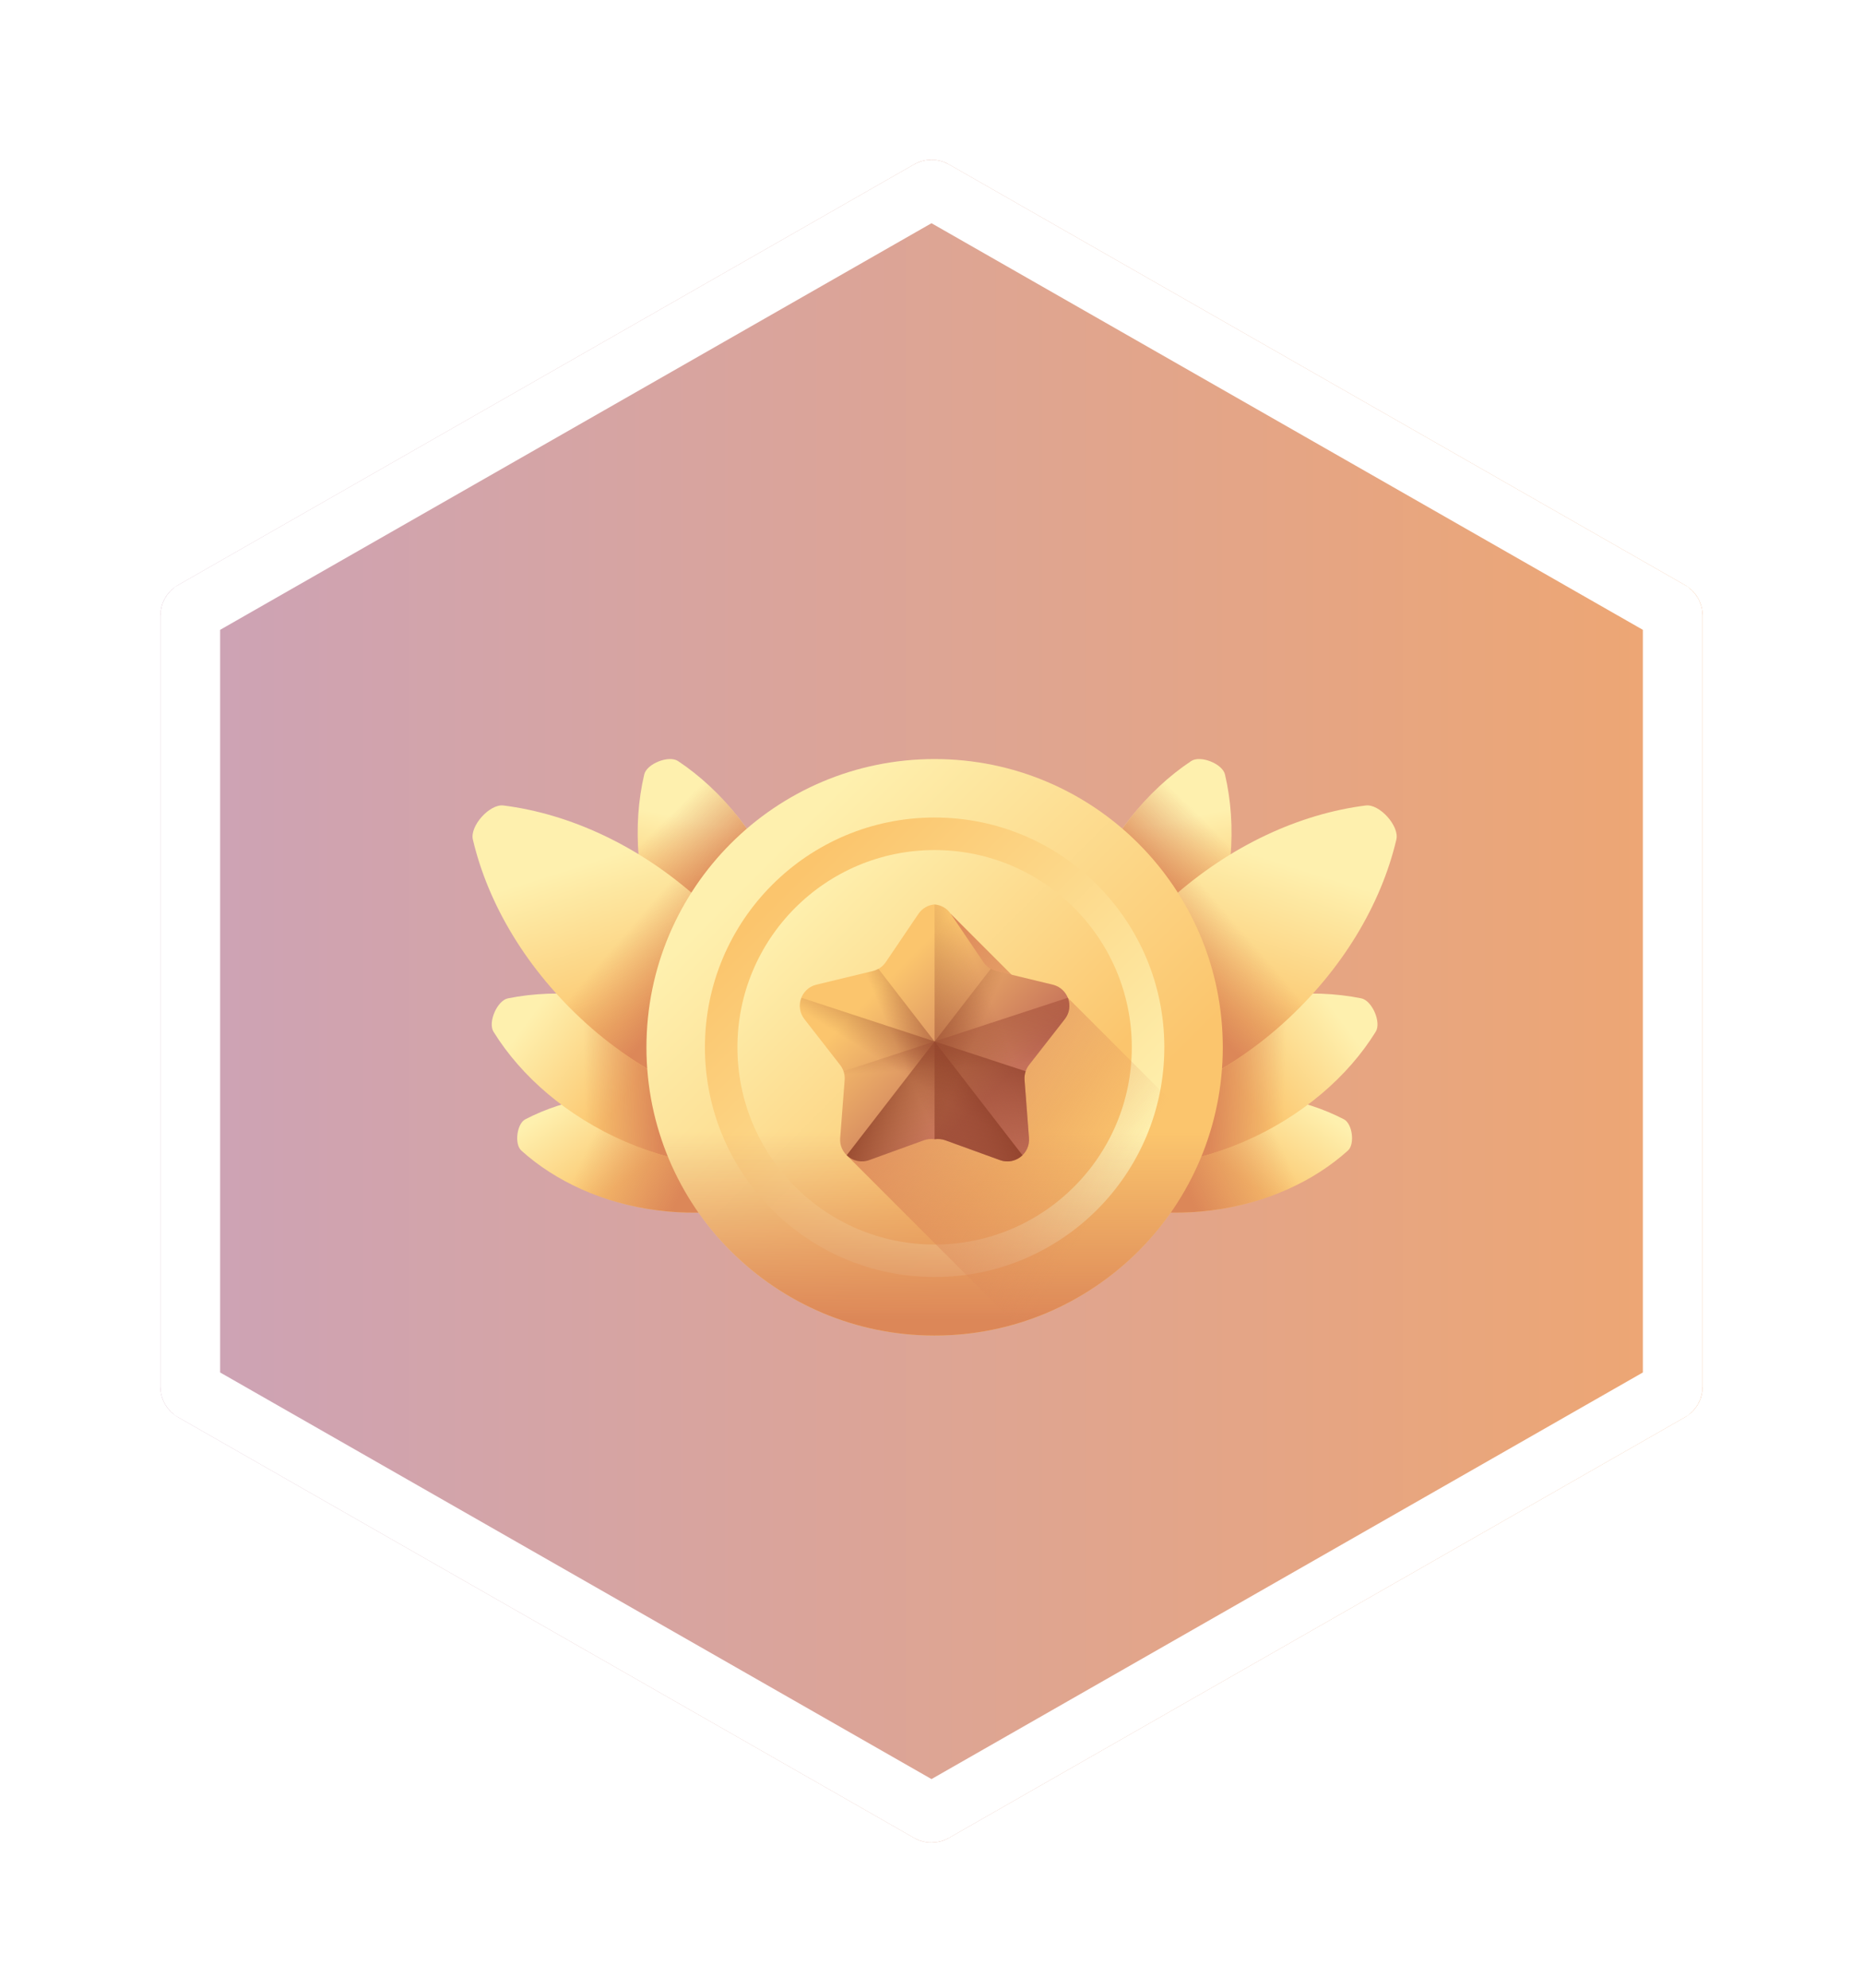 <svg width="105" height="112" viewBox="0 0 105 112" fill="none" xmlns="http://www.w3.org/2000/svg">
<g filter="url(#filter0_d_742_27696)">
<path d="M94.964 32.966L53.48 9.261C52.872 8.913 52.129 8.913 51.52 9.261L10.037 32.966C9.42 33.317 9.041 33.973 9.041 34.68V78.14C9.041 78.847 9.42 79.503 10.037 79.854L51.52 103.559C51.825 103.733 52.16 103.82 52.5 103.82C52.84 103.82 53.176 103.733 53.48 103.559L94.964 79.854C95.58 79.503 95.96 78.847 95.96 78.14V34.68C95.959 33.973 95.58 33.317 94.964 32.966Z" fill="url(#paint0_linear_742_27696)"/>
<path d="M94.129 34.427L94.13 34.428C94.22 34.479 94.276 34.576 94.276 34.681V78.14C94.276 78.244 94.22 78.341 94.13 78.392L94.129 78.393L52.645 102.098L52.645 102.098C52.598 102.125 52.55 102.137 52.5 102.137C52.45 102.137 52.403 102.125 52.355 102.098L52.355 102.098L10.872 78.393L10.871 78.392C10.78 78.341 10.724 78.244 10.724 78.14V34.68C10.724 34.576 10.78 34.479 10.871 34.428L10.872 34.427L52.355 10.722C52.355 10.722 52.355 10.722 52.355 10.722C52.446 10.67 52.554 10.67 52.645 10.722C52.645 10.722 52.645 10.722 52.645 10.722L94.129 34.427Z" stroke="white" stroke-width="3.366"/>
</g>
<g clip-path="url(#clip0_742_27696)">
<path d="M37.879 61.755C40.959 62.153 43.646 63.403 45.548 65.126C45.946 65.487 45.798 66.636 45.321 66.884C43.044 68.067 40.127 68.594 37.048 68.196C33.968 67.799 31.281 66.548 29.379 64.825C28.981 64.464 29.129 63.316 29.606 63.068C31.884 61.885 34.8 61.357 37.879 61.755Z" fill="url(#paint1_linear_742_27696)"/>
<path d="M37.879 61.755C40.959 62.153 43.646 63.403 45.548 65.126C45.946 65.487 45.798 66.636 45.321 66.884C43.044 68.067 40.127 68.594 37.048 68.196C33.968 67.799 31.281 66.548 29.379 64.825C28.981 64.464 29.129 63.316 29.606 63.068C31.884 61.885 34.8 61.357 37.879 61.755Z" fill="url(#paint2_linear_742_27696)"/>
<path d="M38.239 57.443C41.533 58.871 44.117 61.121 45.678 63.644C46.005 64.172 45.472 65.4 44.863 65.523C41.955 66.108 38.546 65.76 35.253 64.332C31.96 62.904 29.376 60.654 27.814 58.132C27.487 57.603 28.02 56.375 28.629 56.252C31.538 55.667 34.946 56.015 38.239 57.443Z" fill="url(#paint3_linear_742_27696)"/>
<path d="M38.239 57.443C41.533 58.871 44.117 61.121 45.678 63.644C46.005 64.172 45.472 65.4 44.863 65.523C41.955 66.108 38.546 65.76 35.253 64.332C31.96 62.904 29.376 60.654 27.814 58.132C27.487 57.603 28.02 56.375 28.629 56.252C31.538 55.667 34.946 56.015 38.239 57.443Z" fill="url(#paint4_linear_742_27696)"/>
<path d="M44.168 50.52C45.487 53.858 45.724 57.276 45.044 60.164C44.901 60.769 43.656 61.261 43.139 60.917C40.668 59.274 38.505 56.617 37.185 53.279C35.866 49.941 35.63 46.523 36.31 43.635C36.452 43.03 37.698 42.538 38.215 42.882C40.685 44.525 42.849 47.181 44.168 50.52Z" fill="url(#paint5_linear_742_27696)"/>
<path d="M44.168 50.52C45.487 53.858 45.724 57.276 45.044 60.164C44.901 60.769 43.656 61.261 43.139 60.917C40.668 59.274 38.505 56.617 37.185 53.279C35.866 49.941 35.63 46.523 36.31 43.635C36.452 43.03 37.698 42.538 38.215 42.882C40.685 44.525 42.849 47.181 44.168 50.52Z" fill="url(#paint6_linear_742_27696)"/>
<path d="M39.362 50.646C42.72 53.665 44.903 57.381 45.758 61.014C45.937 61.775 44.81 63.028 44.035 62.931C40.331 62.466 36.405 60.689 33.047 57.67C29.689 54.651 27.505 50.935 26.651 47.302C26.472 46.541 27.598 45.288 28.374 45.385C32.077 45.85 36.004 47.627 39.362 50.646Z" fill="url(#paint7_linear_742_27696)"/>
<path d="M28.189 51.43C29.331 53.654 30.962 55.796 33.046 57.67C36.404 60.689 40.331 62.466 44.034 62.93C44.81 63.028 45.936 61.775 45.757 61.014C44.903 57.38 42.719 53.665 39.361 50.646C37.384 48.868 35.209 47.521 32.999 46.619L28.189 51.43Z" fill="url(#paint8_linear_742_27696)"/>
<path d="M67.472 61.755C64.393 62.153 61.706 63.403 59.804 65.126C59.405 65.487 59.554 66.636 60.031 66.884C62.308 68.067 65.225 68.594 68.304 68.196C71.384 67.799 74.07 66.548 75.973 64.825C76.371 64.464 76.223 63.316 75.746 63.068C73.468 61.885 70.552 61.357 67.472 61.755Z" fill="url(#paint9_linear_742_27696)"/>
<path d="M67.472 61.755C64.393 62.153 61.706 63.403 59.804 65.126C59.405 65.487 59.554 66.636 60.031 66.884C62.308 68.067 65.225 68.594 68.304 68.196C71.384 67.799 74.07 66.548 75.973 64.825C76.371 64.464 76.223 63.316 75.746 63.068C73.468 61.885 70.552 61.357 67.472 61.755Z" fill="url(#paint10_linear_742_27696)"/>
<path d="M67.112 57.443C63.819 58.871 61.235 61.121 59.674 63.644C59.347 64.172 59.879 65.4 60.489 65.523C63.397 66.108 66.805 65.76 70.099 64.332C73.392 62.904 75.976 60.654 77.537 58.132C77.865 57.603 77.332 56.375 76.723 56.252C73.814 55.667 70.406 56.015 67.112 57.443Z" fill="url(#paint11_linear_742_27696)"/>
<path d="M67.112 57.443C63.819 58.871 61.235 61.121 59.674 63.644C59.347 64.172 59.879 65.4 60.489 65.523C63.397 66.108 66.805 65.76 70.099 64.332C73.392 62.904 75.976 60.654 77.537 58.132C77.865 57.603 77.332 56.375 76.723 56.252C73.814 55.667 70.406 56.015 67.112 57.443Z" fill="url(#paint12_linear_742_27696)"/>
<path d="M61.181 50.52C59.862 53.858 59.626 57.276 60.306 60.164C60.448 60.769 61.694 61.261 62.211 60.917C64.681 59.274 66.845 56.617 68.164 53.279C69.483 49.941 69.72 46.523 69.04 43.635C68.897 43.03 67.652 42.538 67.135 42.882C64.664 44.525 62.501 47.181 61.181 50.52Z" fill="url(#paint13_linear_742_27696)"/>
<path d="M61.181 50.52C59.862 53.858 59.626 57.276 60.306 60.164C60.448 60.769 61.694 61.261 62.211 60.917C64.681 59.274 66.845 56.617 68.164 53.279C69.483 49.941 69.72 46.523 69.04 43.635C68.897 43.03 67.652 42.538 67.135 42.882C64.664 44.525 62.501 47.181 61.181 50.52Z" fill="url(#paint14_linear_742_27696)"/>
<path d="M65.989 50.646C62.631 53.665 60.448 57.381 59.593 61.014C59.414 61.775 60.541 63.028 61.316 62.931C65.02 62.466 68.946 60.689 72.304 57.67C75.662 54.651 77.846 50.935 78.7 47.302C78.879 46.541 77.753 45.288 76.977 45.385C73.274 45.85 69.347 47.627 65.989 50.646Z" fill="url(#paint15_linear_742_27696)"/>
<path d="M77.162 51.43C76.019 53.654 74.388 55.796 72.304 57.67C68.946 60.689 65.02 62.466 61.316 62.93C60.541 63.028 59.414 61.775 59.593 61.014C60.448 57.38 62.631 53.665 65.989 50.646C67.967 48.868 70.141 47.521 72.351 46.619L77.162 51.43Z" fill="url(#paint16_linear_742_27696)"/>
<path d="M52.675 75.252C61.645 75.252 68.917 67.98 68.917 59.01C68.917 50.04 61.645 42.769 52.675 42.769C43.705 42.769 36.434 50.04 36.434 59.01C36.434 67.98 43.705 75.252 52.675 75.252Z" fill="url(#paint17_linear_742_27696)"/>
<path d="M52.676 71.955C59.826 71.955 65.622 66.159 65.622 59.009C65.622 51.859 59.826 46.063 52.676 46.063C45.526 46.063 39.73 51.859 39.73 59.009C39.73 66.159 45.526 71.955 52.676 71.955Z" fill="url(#paint18_linear_742_27696)"/>
<path d="M52.675 70.124C58.814 70.124 63.789 65.149 63.789 59.011C63.789 52.872 58.814 47.897 52.675 47.897C46.537 47.897 41.562 52.872 41.562 59.011C41.562 65.149 46.537 70.124 52.675 70.124Z" fill="url(#paint19_linear_742_27696)"/>
<path d="M36.434 59.011C36.434 67.981 43.705 75.252 52.675 75.252C61.645 75.252 68.917 67.981 68.917 59.011C68.917 58.948 68.915 58.885 68.915 58.822H36.436C36.435 58.885 36.434 58.948 36.434 59.011Z" fill="url(#paint20_linear_742_27696)"/>
<path d="M57.23 74.603C62.348 73.11 66.42 69.168 68.093 64.129L60.182 56.219L58.399 56.306L53.586 51.493L47.72 65.093L57.23 74.603Z" fill="url(#paint21_linear_742_27696)"/>
<path d="M59.334 55.481L56.149 54.712C55.852 54.64 55.593 54.46 55.423 54.208L53.587 51.494C53.364 51.166 53.024 50.989 52.674 50.961C52.324 50.989 51.984 51.166 51.762 51.494L49.925 54.208C49.755 54.46 49.496 54.64 49.199 54.712L46.014 55.481C45.15 55.69 44.79 56.721 45.336 57.422L47.35 60.007C47.538 60.248 47.629 60.55 47.605 60.854L47.353 64.121C47.284 65.007 48.154 65.668 48.989 65.365L52.07 64.249C52.265 64.178 52.472 64.16 52.674 64.191C52.876 64.16 53.083 64.178 53.278 64.249L56.359 65.365C57.194 65.668 58.064 65.007 57.995 64.121L57.743 60.854C57.72 60.55 57.81 60.248 57.998 60.007L60.012 57.422C60.558 56.721 60.198 55.69 59.334 55.481Z" fill="url(#paint22_linear_742_27696)"/>
<path d="M53.278 64.249L56.358 65.365C57.194 65.668 58.064 65.007 57.995 64.121L57.743 60.854C57.719 60.55 57.81 60.248 57.998 60.007L60.011 57.422C60.558 56.721 60.198 55.69 59.334 55.481L56.148 54.712C55.852 54.64 55.593 54.46 55.422 54.208L53.586 51.494C53.364 51.166 53.024 50.989 52.674 50.961V64.191C52.875 64.16 53.083 64.178 53.278 64.249Z" fill="url(#paint23_linear_742_27696)"/>
<path d="M59.334 55.48L56.149 54.711C56.04 54.685 55.937 54.644 55.84 54.59L47.721 65.092C48.039 65.4 48.52 65.535 48.99 65.365L52.07 64.248C52.265 64.177 52.473 64.159 52.674 64.191C52.876 64.159 53.083 64.177 53.278 64.248L56.359 65.365C57.194 65.667 58.064 65.006 57.996 64.12L57.743 60.853C57.72 60.549 57.811 60.247 57.998 60.007L60.012 57.422C60.558 56.72 60.198 55.689 59.334 55.48Z" fill="url(#paint24_linear_742_27696)"/>
<path d="M46.014 55.48L49.199 54.711C49.308 54.685 49.412 54.644 49.508 54.59L57.627 65.092C57.309 65.4 56.828 65.535 56.359 65.365L53.278 64.248C53.083 64.177 52.876 64.159 52.674 64.191C52.472 64.159 52.265 64.177 52.07 64.248L48.989 65.365C48.154 65.667 47.284 65.006 47.353 64.12L47.605 60.853C47.629 60.549 47.538 60.247 47.35 60.007L45.336 57.422C44.79 56.72 45.15 55.689 46.014 55.48Z" fill="url(#paint25_linear_742_27696)"/>
<path d="M45.167 56.219C45.016 56.601 45.052 57.056 45.337 57.422L47.351 60.007C47.538 60.247 47.629 60.549 47.606 60.853L47.353 64.12C47.285 65.006 48.154 65.668 48.99 65.365L52.071 64.248C52.266 64.177 52.473 64.159 52.675 64.191C52.876 64.159 53.084 64.178 53.279 64.248L56.359 65.365C57.195 65.667 58.065 65.006 57.996 64.12L57.744 60.853C57.731 60.684 57.754 60.517 57.808 60.36L45.167 56.219Z" fill="url(#paint26_linear_742_27696)"/>
<path d="M60.183 56.219C60.335 56.601 60.299 57.056 60.013 57.422L57.999 60.007C57.812 60.247 57.721 60.549 57.745 60.853L57.997 64.12C58.066 65.006 57.196 65.668 56.36 65.365L53.28 64.248C53.085 64.177 52.877 64.159 52.676 64.191C52.474 64.159 52.267 64.178 52.072 64.248L48.991 65.365C48.156 65.667 47.286 65.006 47.354 64.12L47.607 60.853C47.62 60.684 47.596 60.517 47.542 60.36L60.183 56.219Z" fill="url(#paint27_linear_742_27696)"/>
</g>
<defs>
<filter id="filter0_d_742_27696" x="0.977" y="0.936" width="103.047" height="110.949" filterUnits="userSpaceOnUse" color-interpolation-filters="sRGB">
<feFlood flood-opacity="0" result="BackgroundImageFix"/>
<feColorMatrix in="SourceAlpha" type="matrix" values="0 0 0 0 0 0 0 0 0 0 0 0 0 0 0 0 0 0 127 0" result="hardAlpha"/>
<feOffset/>
<feGaussianBlur stdDeviation="4.032"/>
<feComposite in2="hardAlpha" operator="out"/>
<feColorMatrix type="matrix" values="0 0 0 0 0 0 0 0 0 0 0 0 0 0 0 0 0 0 0.33 0"/>
<feBlend mode="normal" in2="BackgroundImageFix" result="effect1_dropShadow_742_27696"/>
<feBlend mode="normal" in="SourceGraphic" in2="effect1_dropShadow_742_27696" result="shape"/>
</filter>
<linearGradient id="paint0_linear_742_27696" x1="9.041" y1="56.41" x2="95.96" y2="56.41" gradientUnits="userSpaceOnUse">
<stop stop-color="#CCA3B7"/>
<stop offset="0.967" stop-color="#EDA674"/>
</linearGradient>
<linearGradient id="paint1_linear_742_27696" x1="34.06" y1="60.283" x2="37.43" y2="64.93" gradientUnits="userSpaceOnUse">
<stop stop-color="#FEF0AE"/>
<stop offset="1" stop-color="#FBC56D"/>
</linearGradient>
<linearGradient id="paint2_linear_742_27696" x1="33.753" y1="63.263" x2="39.064" y2="65.714" gradientUnits="userSpaceOnUse">
<stop stop-color="#DC8758" stop-opacity="0"/>
<stop offset="0.996" stop-color="#DC8758" stop-opacity="0.996"/>
<stop offset="1" stop-color="#DC8758"/>
</linearGradient>
<linearGradient id="paint3_linear_742_27696" x1="30.603" y1="56.322" x2="36.169" y2="60.459" gradientUnits="userSpaceOnUse">
<stop stop-color="#FEF0AE"/>
<stop offset="1" stop-color="#FBC56D"/>
</linearGradient>
<linearGradient id="paint4_linear_742_27696" x1="32.936" y1="60.949" x2="37.158" y2="60.881" gradientUnits="userSpaceOnUse">
<stop stop-color="#DC8758" stop-opacity="0"/>
<stop offset="0.996" stop-color="#DC8758" stop-opacity="0.996"/>
<stop offset="1" stop-color="#DC8758"/>
</linearGradient>
<linearGradient id="paint5_linear_742_27696" x1="41.784" y1="46.807" x2="40.507" y2="52.679" gradientUnits="userSpaceOnUse">
<stop stop-color="#FEF0AE"/>
<stop offset="1" stop-color="#FBC56D"/>
</linearGradient>
<linearGradient id="paint6_linear_742_27696" x1="36.267" y1="47.398" x2="39.535" y2="50.734" gradientUnits="userSpaceOnUse">
<stop stop-color="#DC8758" stop-opacity="0"/>
<stop offset="0.996" stop-color="#DC8758" stop-opacity="0.996"/>
<stop offset="1" stop-color="#DC8758"/>
</linearGradient>
<linearGradient id="paint7_linear_742_27696" x1="34.305" y1="48.218" x2="37.113" y2="57.001" gradientUnits="userSpaceOnUse">
<stop stop-color="#FEF0AE"/>
<stop offset="1" stop-color="#FBC56D"/>
</linearGradient>
<linearGradient id="paint8_linear_742_27696" x1="34.87" y1="53" x2="38.479" y2="56.132" gradientUnits="userSpaceOnUse">
<stop stop-color="#DC8758" stop-opacity="0"/>
<stop offset="0.996" stop-color="#DC8758" stop-opacity="0.996"/>
<stop offset="1" stop-color="#DC8758"/>
</linearGradient>
<linearGradient id="paint9_linear_742_27696" x1="71.292" y1="60.283" x2="67.921" y2="64.93" gradientUnits="userSpaceOnUse">
<stop stop-color="#FEF0AE"/>
<stop offset="1" stop-color="#FBC56D"/>
</linearGradient>
<linearGradient id="paint10_linear_742_27696" x1="71.599" y1="63.263" x2="66.288" y2="65.714" gradientUnits="userSpaceOnUse">
<stop stop-color="#DC8758" stop-opacity="0"/>
<stop offset="0.996" stop-color="#DC8758" stop-opacity="0.996"/>
<stop offset="1" stop-color="#DC8758"/>
</linearGradient>
<linearGradient id="paint11_linear_742_27696" x1="74.749" y1="56.322" x2="69.183" y2="60.459" gradientUnits="userSpaceOnUse">
<stop stop-color="#FEF0AE"/>
<stop offset="1" stop-color="#FBC56D"/>
</linearGradient>
<linearGradient id="paint12_linear_742_27696" x1="72.415" y1="60.949" x2="68.194" y2="60.881" gradientUnits="userSpaceOnUse">
<stop stop-color="#DC8758" stop-opacity="0"/>
<stop offset="0.996" stop-color="#DC8758" stop-opacity="0.996"/>
<stop offset="1" stop-color="#DC8758"/>
</linearGradient>
<linearGradient id="paint13_linear_742_27696" x1="63.566" y1="46.807" x2="64.842" y2="52.679" gradientUnits="userSpaceOnUse">
<stop stop-color="#FEF0AE"/>
<stop offset="1" stop-color="#FBC56D"/>
</linearGradient>
<linearGradient id="paint14_linear_742_27696" x1="69.082" y1="47.398" x2="65.814" y2="50.734" gradientUnits="userSpaceOnUse">
<stop stop-color="#DC8758" stop-opacity="0"/>
<stop offset="0.996" stop-color="#DC8758" stop-opacity="0.996"/>
<stop offset="1" stop-color="#DC8758"/>
</linearGradient>
<linearGradient id="paint15_linear_742_27696" x1="71.046" y1="48.218" x2="68.237" y2="57.001" gradientUnits="userSpaceOnUse">
<stop stop-color="#FEF0AE"/>
<stop offset="1" stop-color="#FBC56D"/>
</linearGradient>
<linearGradient id="paint16_linear_742_27696" x1="70.48" y1="53" x2="66.872" y2="56.132" gradientUnits="userSpaceOnUse">
<stop stop-color="#DC8758" stop-opacity="0"/>
<stop offset="0.996" stop-color="#DC8758" stop-opacity="0.996"/>
<stop offset="1" stop-color="#DC8758"/>
</linearGradient>
<linearGradient id="paint17_linear_742_27696" x1="42.662" y1="48.997" x2="59.791" y2="66.126" gradientUnits="userSpaceOnUse">
<stop stop-color="#FEF0AE"/>
<stop offset="1" stop-color="#FBC56D"/>
</linearGradient>
<linearGradient id="paint18_linear_742_27696" x1="61.084" y1="67.417" x2="44.023" y2="50.356" gradientUnits="userSpaceOnUse">
<stop stop-color="#FEF0AE"/>
<stop offset="1" stop-color="#FBC56D"/>
</linearGradient>
<linearGradient id="paint19_linear_742_27696" x1="44.596" y1="50.931" x2="57.895" y2="64.23" gradientUnits="userSpaceOnUse">
<stop stop-color="#FEF0AE"/>
<stop offset="1" stop-color="#FBC56D"/>
</linearGradient>
<linearGradient id="paint20_linear_742_27696" x1="52.675" y1="63.763" x2="52.675" y2="74.423" gradientUnits="userSpaceOnUse">
<stop stop-color="#DC8758" stop-opacity="0"/>
<stop offset="0.996" stop-color="#DC8758" stop-opacity="0.996"/>
<stop offset="1" stop-color="#DC8758"/>
</linearGradient>
<linearGradient id="paint21_linear_742_27696" x1="62.402" y1="67.451" x2="48.989" y2="59.008" gradientUnits="userSpaceOnUse">
<stop stop-color="#DC8758" stop-opacity="0"/>
<stop offset="0.996" stop-color="#DC8758" stop-opacity="0.996"/>
<stop offset="1" stop-color="#DC8758"/>
</linearGradient>
<linearGradient id="paint22_linear_742_27696" x1="49.291" y1="55.923" x2="55.392" y2="62.024" gradientUnits="userSpaceOnUse">
<stop stop-color="#FBC56D"/>
<stop offset="1" stop-color="#C5715A"/>
</linearGradient>
<linearGradient id="paint23_linear_742_27696" x1="56.329" y1="57.587" x2="47.897" y2="61.073" gradientUnits="userSpaceOnUse">
<stop stop-color="#8C3D27" stop-opacity="0"/>
<stop offset="1" stop-color="#8C3D27"/>
</linearGradient>
<linearGradient id="paint24_linear_742_27696" x1="54.128" y1="60.578" x2="49.512" y2="58.6" gradientUnits="userSpaceOnUse">
<stop stop-color="#8C3D27" stop-opacity="0"/>
<stop offset="1" stop-color="#8C3D27"/>
</linearGradient>
<linearGradient id="paint25_linear_742_27696" x1="51.22" y1="60.578" x2="55.837" y2="58.6" gradientUnits="userSpaceOnUse">
<stop stop-color="#8C3D27" stop-opacity="0"/>
<stop offset="1" stop-color="#8C3D27"/>
</linearGradient>
<linearGradient id="paint26_linear_742_27696" x1="51.323" y1="60.81" x2="54.291" y2="56.04" gradientUnits="userSpaceOnUse">
<stop stop-color="#8C3D27" stop-opacity="0"/>
<stop offset="1" stop-color="#8C3D27"/>
</linearGradient>
<linearGradient id="paint27_linear_742_27696" x1="53.798" y1="60.208" x2="53.551" y2="55.544" gradientUnits="userSpaceOnUse">
<stop stop-color="#8C3D27" stop-opacity="0"/>
<stop offset="1" stop-color="#B9624A"/>
</linearGradient>
<clipPath id="clip0_742_27696">
<rect width="52.087" height="52.087" fill="white" transform="translate(26.632 33.467)"/>
</clipPath>
</defs>
</svg>
